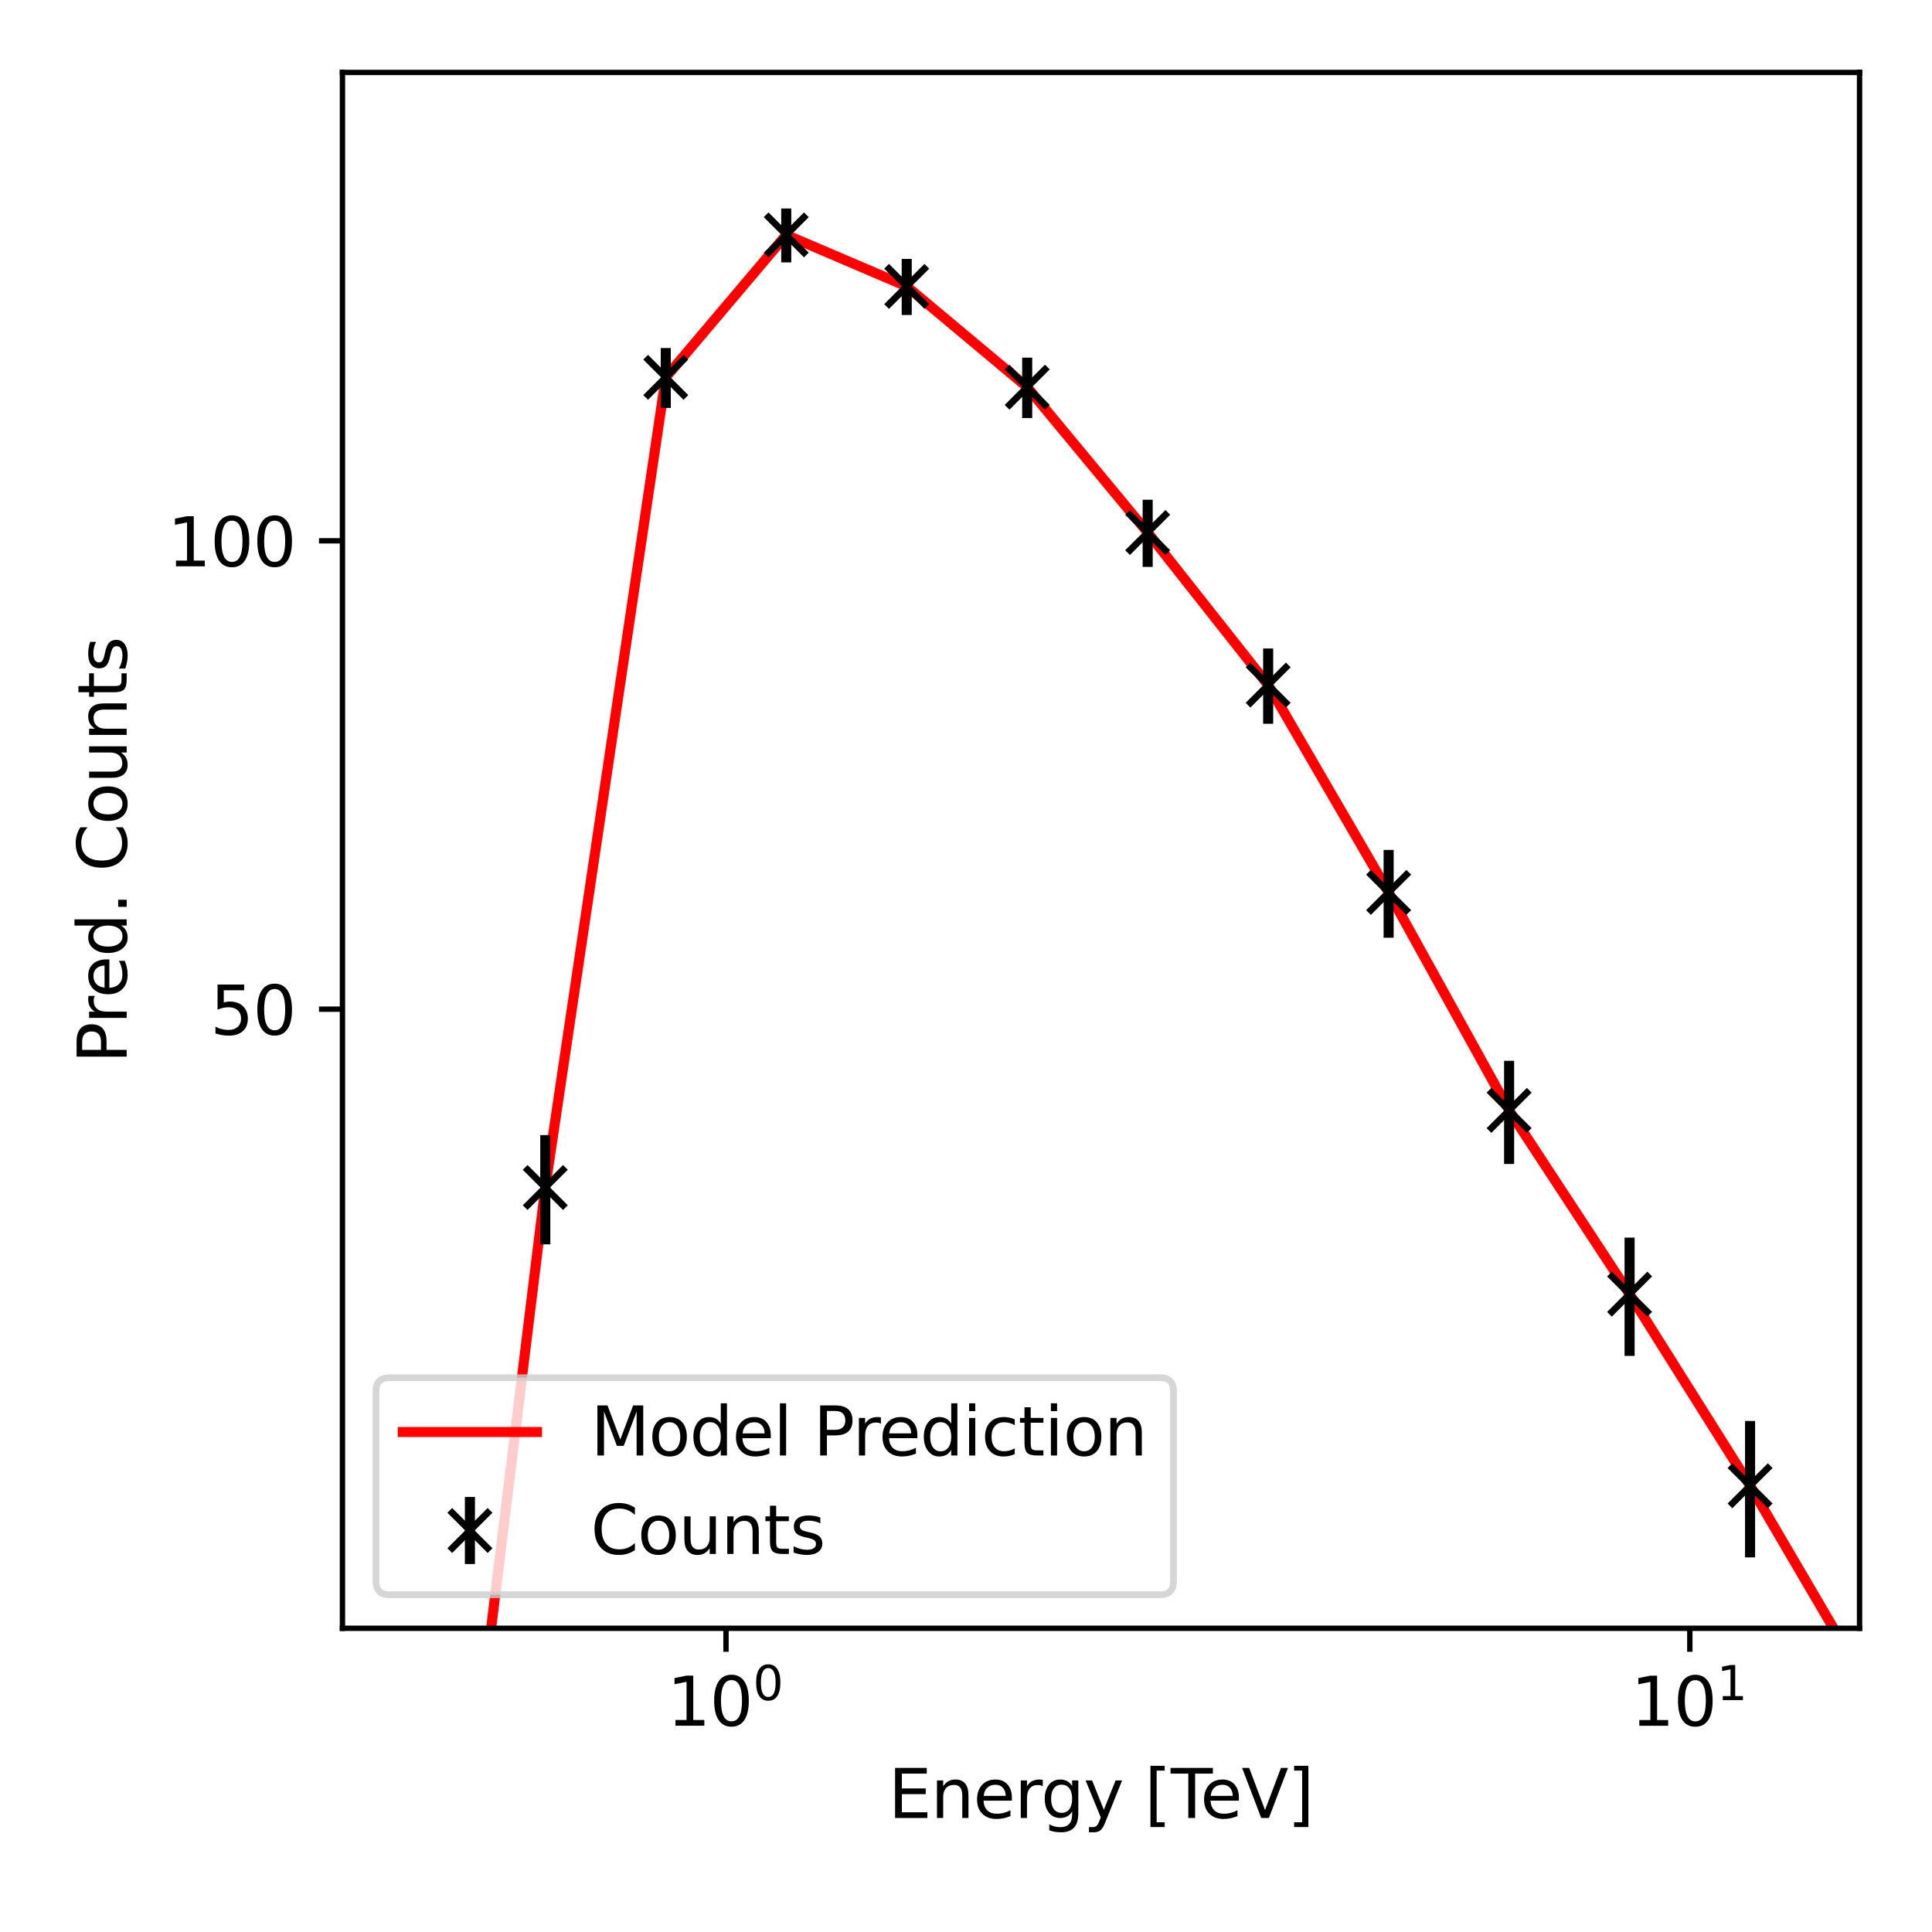 <?xml version="1.0" encoding="utf-8" standalone="no"?>
<!DOCTYPE svg PUBLIC "-//W3C//DTD SVG 1.1//EN"
  "http://www.w3.org/Graphics/SVG/1.1/DTD/svg11.dtd">
<svg xmlns:xlink="http://www.w3.org/1999/xlink" width="288pt" height="288pt" viewBox="0 0 288 288" xmlns="http://www.w3.org/2000/svg" version="1.1">
 <defs>
  <style type="text/css">*{stroke-linejoin: round; stroke-linecap: butt}</style>
 </defs>
 <g id="figure_1">
  <g id="patch_1">
   <path d="M 0 288 
L 288 288 
L 288 0 
L 0 0 
z
" style="fill: #ffffff"/>
  </g>
  <g id="axes_1">
   <g id="patch_2">
    <path d="M 51.05 242.728 
L 277.2 242.728 
L 277.2 10.8 
L 51.05 10.8 
z
" style="fill: #ffffff"/>
   </g>
   <g id="matplotlib.axis_1">
    <g id="xtick_1">
     <g id="line2d_1">
      <defs>
       <path id="m5dd4afa6e6" d="M 0 0 
L 0 3.5 
" style="stroke: #000000; stroke-width: 0.8"/>
      </defs>
      <g>
       <use xlink:href="#m5dd4afa6e6" x="108.224" y="242.728" style="stroke: #000000; stroke-width: 0.8"/>
      </g>
     </g>
     <g id="text_1">
      <!-- $\mathdefault{10^{0}}$ -->
      <g transform="translate(99.424 257.326) scale(0.1 -0.1)">
       <defs>
        <path id="DejaVuSans-31" d="M 794 531 
L 1825 531 
L 1825 4091 
L 703 3866 
L 703 4441 
L 1819 4666 
L 2450 4666 
L 2450 531 
L 3481 531 
L 3481 0 
L 794 0 
L 794 531 
z
" transform="scale(0.016)"/>
        <path id="DejaVuSans-30" d="M 2034 4250 
Q 1547 4250 1301 3770 
Q 1056 3291 1056 2328 
Q 1056 1369 1301 889 
Q 1547 409 2034 409 
Q 2525 409 2770 889 
Q 3016 1369 3016 2328 
Q 3016 3291 2770 3770 
Q 2525 4250 2034 4250 
z
M 2034 4750 
Q 2819 4750 3233 4129 
Q 3647 3509 3647 2328 
Q 3647 1150 3233 529 
Q 2819 -91 2034 -91 
Q 1250 -91 836 529 
Q 422 1150 422 2328 
Q 422 3509 836 4129 
Q 1250 4750 2034 4750 
z
" transform="scale(0.016)"/>
       </defs>
       <use xlink:href="#DejaVuSans-31" transform="translate(0 0.766)"/>
       <use xlink:href="#DejaVuSans-30" transform="translate(63.623 0.766)"/>
       <use xlink:href="#DejaVuSans-30" transform="translate(128.203 39.047) scale(0.7)"/>
      </g>
     </g>
    </g>
    <g id="xtick_2">
     <g id="line2d_2">
      <g>
       <use xlink:href="#m5dd4afa6e6" x="251.9" y="242.728" style="stroke: #000000; stroke-width: 0.8"/>
      </g>
     </g>
     <g id="text_2">
      <!-- $\mathdefault{10^{1}}$ -->
      <g transform="translate(243.1 257.326) scale(0.1 -0.1)">
       <use xlink:href="#DejaVuSans-31" transform="translate(0 0.684)"/>
       <use xlink:href="#DejaVuSans-30" transform="translate(63.623 0.684)"/>
       <use xlink:href="#DejaVuSans-31" transform="translate(128.203 38.966) scale(0.7)"/>
      </g>
     </g>
    </g>
    <g id="text_3">
     <!-- Energy [TeV] -->
     <g transform="translate(132.427 271.005) scale(0.1 -0.1)">
      <defs>
       <path id="DejaVuSans-45" d="M 628 4666 
L 3578 4666 
L 3578 4134 
L 1259 4134 
L 1259 2753 
L 3481 2753 
L 3481 2222 
L 1259 2222 
L 1259 531 
L 3634 531 
L 3634 0 
L 628 0 
L 628 4666 
z
" transform="scale(0.016)"/>
       <path id="DejaVuSans-6e" d="M 3513 2113 
L 3513 0 
L 2938 0 
L 2938 2094 
Q 2938 2591 2744 2837 
Q 2550 3084 2163 3084 
Q 1697 3084 1428 2787 
Q 1159 2491 1159 1978 
L 1159 0 
L 581 0 
L 581 3500 
L 1159 3500 
L 1159 2956 
Q 1366 3272 1645 3428 
Q 1925 3584 2291 3584 
Q 2894 3584 3203 3211 
Q 3513 2838 3513 2113 
z
" transform="scale(0.016)"/>
       <path id="DejaVuSans-65" d="M 3597 1894 
L 3597 1613 
L 953 1613 
Q 991 1019 1311 708 
Q 1631 397 2203 397 
Q 2534 397 2845 478 
Q 3156 559 3463 722 
L 3463 178 
Q 3153 47 2828 -22 
Q 2503 -91 2169 -91 
Q 1331 -91 842 396 
Q 353 884 353 1716 
Q 353 2575 817 3079 
Q 1281 3584 2069 3584 
Q 2775 3584 3186 3129 
Q 3597 2675 3597 1894 
z
M 3022 2063 
Q 3016 2534 2758 2815 
Q 2500 3097 2075 3097 
Q 1594 3097 1305 2825 
Q 1016 2553 972 2059 
L 3022 2063 
z
" transform="scale(0.016)"/>
       <path id="DejaVuSans-72" d="M 2631 2963 
Q 2534 3019 2420 3045 
Q 2306 3072 2169 3072 
Q 1681 3072 1420 2755 
Q 1159 2438 1159 1844 
L 1159 0 
L 581 0 
L 581 3500 
L 1159 3500 
L 1159 2956 
Q 1341 3275 1631 3429 
Q 1922 3584 2338 3584 
Q 2397 3584 2469 3576 
Q 2541 3569 2628 3553 
L 2631 2963 
z
" transform="scale(0.016)"/>
       <path id="DejaVuSans-67" d="M 2906 1791 
Q 2906 2416 2648 2759 
Q 2391 3103 1925 3103 
Q 1463 3103 1205 2759 
Q 947 2416 947 1791 
Q 947 1169 1205 825 
Q 1463 481 1925 481 
Q 2391 481 2648 825 
Q 2906 1169 2906 1791 
z
M 3481 434 
Q 3481 -459 3084 -895 
Q 2688 -1331 1869 -1331 
Q 1566 -1331 1297 -1286 
Q 1028 -1241 775 -1147 
L 775 -588 
Q 1028 -725 1275 -790 
Q 1522 -856 1778 -856 
Q 2344 -856 2625 -561 
Q 2906 -266 2906 331 
L 2906 616 
Q 2728 306 2450 153 
Q 2172 0 1784 0 
Q 1141 0 747 490 
Q 353 981 353 1791 
Q 353 2603 747 3093 
Q 1141 3584 1784 3584 
Q 2172 3584 2450 3431 
Q 2728 3278 2906 2969 
L 2906 3500 
L 3481 3500 
L 3481 434 
z
" transform="scale(0.016)"/>
       <path id="DejaVuSans-79" d="M 2059 -325 
Q 1816 -950 1584 -1140 
Q 1353 -1331 966 -1331 
L 506 -1331 
L 506 -850 
L 844 -850 
Q 1081 -850 1212 -737 
Q 1344 -625 1503 -206 
L 1606 56 
L 191 3500 
L 800 3500 
L 1894 763 
L 2988 3500 
L 3597 3500 
L 2059 -325 
z
" transform="scale(0.016)"/>
       <path id="DejaVuSans-20" transform="scale(0.016)"/>
       <path id="DejaVuSans-5b" d="M 550 4863 
L 1875 4863 
L 1875 4416 
L 1125 4416 
L 1125 -397 
L 1875 -397 
L 1875 -844 
L 550 -844 
L 550 4863 
z
" transform="scale(0.016)"/>
       <path id="DejaVuSans-54" d="M -19 4666 
L 3928 4666 
L 3928 4134 
L 2272 4134 
L 2272 0 
L 1638 0 
L 1638 4134 
L -19 4134 
L -19 4666 
z
" transform="scale(0.016)"/>
       <path id="DejaVuSans-56" d="M 1831 0 
L 50 4666 
L 709 4666 
L 2188 738 
L 3669 4666 
L 4325 4666 
L 2547 0 
L 1831 0 
z
" transform="scale(0.016)"/>
       <path id="DejaVuSans-5d" d="M 1947 4863 
L 1947 -844 
L 622 -844 
L 622 -397 
L 1369 -397 
L 1369 4416 
L 622 4416 
L 622 4863 
L 1947 4863 
z
" transform="scale(0.016)"/>
      </defs>
      <use xlink:href="#DejaVuSans-45"/>
      <use xlink:href="#DejaVuSans-6e" x="63.184"/>
      <use xlink:href="#DejaVuSans-65" x="126.562"/>
      <use xlink:href="#DejaVuSans-72" x="188.086"/>
      <use xlink:href="#DejaVuSans-67" x="227.449"/>
      <use xlink:href="#DejaVuSans-79" x="290.926"/>
      <use xlink:href="#DejaVuSans-20" x="350.105"/>
      <use xlink:href="#DejaVuSans-5b" x="381.893"/>
      <use xlink:href="#DejaVuSans-54" x="420.906"/>
      <use xlink:href="#DejaVuSans-65" x="464.99"/>
      <use xlink:href="#DejaVuSans-56" x="526.514"/>
      <use xlink:href="#DejaVuSans-5d" x="594.922"/>
     </g>
    </g>
   </g>
   <g id="matplotlib.axis_2">
    <g id="ytick_1">
     <g id="line2d_3">
      <defs>
       <path id="m958741fd2e" d="M 0 0 
L -3.5 0 
" style="stroke: #000000; stroke-width: 0.8"/>
      </defs>
      <g>
       <use xlink:href="#m958741fd2e" x="51.05" y="150.435" style="stroke: #000000; stroke-width: 0.8"/>
      </g>
     </g>
     <g id="text_4">
      <!-- 50 -->
      <g transform="translate(31.325 154.234) scale(0.1 -0.1)">
       <defs>
        <path id="DejaVuSans-35" d="M 691 4666 
L 3169 4666 
L 3169 4134 
L 1269 4134 
L 1269 2991 
Q 1406 3038 1543 3061 
Q 1681 3084 1819 3084 
Q 2600 3084 3056 2656 
Q 3513 2228 3513 1497 
Q 3513 744 3044 326 
Q 2575 -91 1722 -91 
Q 1428 -91 1123 -41 
Q 819 9 494 109 
L 494 744 
Q 775 591 1075 516 
Q 1375 441 1709 441 
Q 2250 441 2565 725 
Q 2881 1009 2881 1497 
Q 2881 1984 2565 2268 
Q 2250 2553 1709 2553 
Q 1456 2553 1204 2497 
Q 953 2441 691 2322 
L 691 4666 
z
" transform="scale(0.016)"/>
       </defs>
       <use xlink:href="#DejaVuSans-35"/>
       <use xlink:href="#DejaVuSans-30" x="63.623"/>
      </g>
     </g>
    </g>
    <g id="ytick_2">
     <g id="line2d_4">
      <g>
       <use xlink:href="#m958741fd2e" x="51.05" y="80.617" style="stroke: #000000; stroke-width: 0.8"/>
      </g>
     </g>
     <g id="text_5">
      <!-- 100 -->
      <g transform="translate(24.962 84.417) scale(0.1 -0.1)">
       <use xlink:href="#DejaVuSans-31"/>
       <use xlink:href="#DejaVuSans-30" x="63.623"/>
       <use xlink:href="#DejaVuSans-30" x="127.246"/>
      </g>
     </g>
    </g>
    <g id="text_6">
     <!-- Pred. Counts -->
     <g transform="translate(18.883 158.516) rotate(-90) scale(0.1 -0.1)">
      <defs>
       <path id="DejaVuSans-50" d="M 1259 4147 
L 1259 2394 
L 2053 2394 
Q 2494 2394 2734 2622 
Q 2975 2850 2975 3272 
Q 2975 3691 2734 3919 
Q 2494 4147 2053 4147 
L 1259 4147 
z
M 628 4666 
L 2053 4666 
Q 2838 4666 3239 4311 
Q 3641 3956 3641 3272 
Q 3641 2581 3239 2228 
Q 2838 1875 2053 1875 
L 1259 1875 
L 1259 0 
L 628 0 
L 628 4666 
z
" transform="scale(0.016)"/>
       <path id="DejaVuSans-64" d="M 2906 2969 
L 2906 4863 
L 3481 4863 
L 3481 0 
L 2906 0 
L 2906 525 
Q 2725 213 2448 61 
Q 2172 -91 1784 -91 
Q 1150 -91 751 415 
Q 353 922 353 1747 
Q 353 2572 751 3078 
Q 1150 3584 1784 3584 
Q 2172 3584 2448 3432 
Q 2725 3281 2906 2969 
z
M 947 1747 
Q 947 1113 1208 752 
Q 1469 391 1925 391 
Q 2381 391 2643 752 
Q 2906 1113 2906 1747 
Q 2906 2381 2643 2742 
Q 2381 3103 1925 3103 
Q 1469 3103 1208 2742 
Q 947 2381 947 1747 
z
" transform="scale(0.016)"/>
       <path id="DejaVuSans-2e" d="M 684 794 
L 1344 794 
L 1344 0 
L 684 0 
L 684 794 
z
" transform="scale(0.016)"/>
       <path id="DejaVuSans-43" d="M 4122 4306 
L 4122 3641 
Q 3803 3938 3442 4084 
Q 3081 4231 2675 4231 
Q 1875 4231 1450 3742 
Q 1025 3253 1025 2328 
Q 1025 1406 1450 917 
Q 1875 428 2675 428 
Q 3081 428 3442 575 
Q 3803 722 4122 1019 
L 4122 359 
Q 3791 134 3420 21 
Q 3050 -91 2638 -91 
Q 1578 -91 968 557 
Q 359 1206 359 2328 
Q 359 3453 968 4101 
Q 1578 4750 2638 4750 
Q 3056 4750 3426 4639 
Q 3797 4528 4122 4306 
z
" transform="scale(0.016)"/>
       <path id="DejaVuSans-6f" d="M 1959 3097 
Q 1497 3097 1228 2736 
Q 959 2375 959 1747 
Q 959 1119 1226 758 
Q 1494 397 1959 397 
Q 2419 397 2687 759 
Q 2956 1122 2956 1747 
Q 2956 2369 2687 2733 
Q 2419 3097 1959 3097 
z
M 1959 3584 
Q 2709 3584 3137 3096 
Q 3566 2609 3566 1747 
Q 3566 888 3137 398 
Q 2709 -91 1959 -91 
Q 1206 -91 779 398 
Q 353 888 353 1747 
Q 353 2609 779 3096 
Q 1206 3584 1959 3584 
z
" transform="scale(0.016)"/>
       <path id="DejaVuSans-75" d="M 544 1381 
L 544 3500 
L 1119 3500 
L 1119 1403 
Q 1119 906 1312 657 
Q 1506 409 1894 409 
Q 2359 409 2629 706 
Q 2900 1003 2900 1516 
L 2900 3500 
L 3475 3500 
L 3475 0 
L 2900 0 
L 2900 538 
Q 2691 219 2414 64 
Q 2138 -91 1772 -91 
Q 1169 -91 856 284 
Q 544 659 544 1381 
z
M 1991 3584 
L 1991 3584 
z
" transform="scale(0.016)"/>
       <path id="DejaVuSans-74" d="M 1172 4494 
L 1172 3500 
L 2356 3500 
L 2356 3053 
L 1172 3053 
L 1172 1153 
Q 1172 725 1289 603 
Q 1406 481 1766 481 
L 2356 481 
L 2356 0 
L 1766 0 
Q 1100 0 847 248 
Q 594 497 594 1153 
L 594 3053 
L 172 3053 
L 172 3500 
L 594 3500 
L 594 4494 
L 1172 4494 
z
" transform="scale(0.016)"/>
       <path id="DejaVuSans-73" d="M 2834 3397 
L 2834 2853 
Q 2591 2978 2328 3040 
Q 2066 3103 1784 3103 
Q 1356 3103 1142 2972 
Q 928 2841 928 2578 
Q 928 2378 1081 2264 
Q 1234 2150 1697 2047 
L 1894 2003 
Q 2506 1872 2764 1633 
Q 3022 1394 3022 966 
Q 3022 478 2636 193 
Q 2250 -91 1575 -91 
Q 1294 -91 989 -36 
Q 684 19 347 128 
L 347 722 
Q 666 556 975 473 
Q 1284 391 1588 391 
Q 1994 391 2212 530 
Q 2431 669 2431 922 
Q 2431 1156 2273 1281 
Q 2116 1406 1581 1522 
L 1381 1569 
Q 847 1681 609 1914 
Q 372 2147 372 2553 
Q 372 3047 722 3315 
Q 1072 3584 1716 3584 
Q 2034 3584 2315 3537 
Q 2597 3491 2834 3397 
z
" transform="scale(0.016)"/>
      </defs>
      <use xlink:href="#DejaVuSans-50"/>
      <use xlink:href="#DejaVuSans-72" x="58.553"/>
      <use xlink:href="#DejaVuSans-65" x="97.416"/>
      <use xlink:href="#DejaVuSans-64" x="158.939"/>
      <use xlink:href="#DejaVuSans-2e" x="222.416"/>
      <use xlink:href="#DejaVuSans-20" x="254.203"/>
      <use xlink:href="#DejaVuSans-43" x="285.99"/>
      <use xlink:href="#DejaVuSans-6f" x="355.814"/>
      <use xlink:href="#DejaVuSans-75" x="416.996"/>
      <use xlink:href="#DejaVuSans-6e" x="480.375"/>
      <use xlink:href="#DejaVuSans-74" x="543.754"/>
      <use xlink:href="#DejaVuSans-73" x="582.963"/>
     </g>
    </g>
   </g>
   <g id="line2d_5">
    <path d="M 67.529 289 
L 81.285 177.021 
L 99.245 56.248 
L 117.204 35.018 
L 135.163 42.691 
L 153.123 57.715 
L 171.082 79.38 
L 189.042 102.121 
L 207.001 133.029 
L 224.961 165.526 
L 242.92 192.916 
L 260.88 221.48 
L 278.839 252.138 
L 289 271.08 
" clip-path="url(#p50beff6c25)" style="fill: none; stroke: #ff0000; stroke-width: 1.5; stroke-linecap: square"/>
   </g>
   <g id="LineCollection_1">
    <path clip-path="url(#p50beff6c25)" style="fill: none; stroke: #000000; stroke-width: 1.5"/>
    <path clip-path="url(#p50beff6c25)" style="fill: none; stroke: #000000; stroke-width: 1.5"/>
    <path clip-path="url(#p50beff6c25)" style="fill: none; stroke: #000000; stroke-width: 1.5"/>
    <path clip-path="url(#p50beff6c25)" style="fill: none; stroke: #000000; stroke-width: 1.5"/>
    <path clip-path="url(#p50beff6c25)" style="fill: none; stroke: #000000; stroke-width: 1.5"/>
    <path clip-path="url(#p50beff6c25)" style="fill: none; stroke: #000000; stroke-width: 1.5"/>
    <path d="M 81.285 185.495 
L 81.285 169.205 
" clip-path="url(#p50beff6c25)" style="fill: none; stroke: #000000; stroke-width: 1.5"/>
    <path d="M 99.245 60.813 
L 99.245 51.882 
" clip-path="url(#p50beff6c25)" style="fill: none; stroke: #000000; stroke-width: 1.5"/>
    <path d="M 117.204 39.116 
L 117.204 31.08 
" clip-path="url(#p50beff6c25)" style="fill: none; stroke: #000000; stroke-width: 1.5"/>
    <path d="M 135.163 46.952 
L 135.163 38.603 
" clip-path="url(#p50beff6c25)" style="fill: none; stroke: #000000; stroke-width: 1.5"/>
    <path d="M 153.123 62.314 
L 153.123 53.318 
" clip-path="url(#p50beff6c25)" style="fill: none; stroke: #000000; stroke-width: 1.5"/>
    <path d="M 171.082 84.514 
L 171.082 74.495 
" clip-path="url(#p50beff6c25)" style="fill: none; stroke: #000000; stroke-width: 1.5"/>
    <path d="M 189.042 107.887 
L 189.042 96.668 
" clip-path="url(#p50beff6c25)" style="fill: none; stroke: #000000; stroke-width: 1.5"/>
    <path d="M 207.001 139.784 
L 207.001 126.7 
" clip-path="url(#p50beff6c25)" style="fill: none; stroke: #000000; stroke-width: 1.5"/>
    <path d="M 224.961 173.511 
L 224.961 158.128 
" clip-path="url(#p50beff6c25)" style="fill: none; stroke: #000000; stroke-width: 1.5"/>
    <path d="M 242.92 202.119 
L 242.92 184.485 
" clip-path="url(#p50beff6c25)" style="fill: none; stroke: #000000; stroke-width: 1.5"/>
    <path d="M 260.88 232.161 
L 260.88 211.824 
" clip-path="url(#p50beff6c25)" style="fill: none; stroke: #000000; stroke-width: 1.5"/>
    <path d="M 278.839 264.689 
L 278.839 240.98 
" clip-path="url(#p50beff6c25)" style="fill: none; stroke: #000000; stroke-width: 1.5"/>
    <path clip-path="url(#p50beff6c25)" style="fill: none; stroke: #000000; stroke-width: 1.5"/>
    <path clip-path="url(#p50beff6c25)" style="fill: none; stroke: #000000; stroke-width: 1.5"/>
    <path clip-path="url(#p50beff6c25)" style="fill: none; stroke: #000000; stroke-width: 1.5"/>
    <path clip-path="url(#p50beff6c25)" style="fill: none; stroke: #000000; stroke-width: 1.5"/>
    <path clip-path="url(#p50beff6c25)" style="fill: none; stroke: #000000; stroke-width: 1.5"/>
    <path clip-path="url(#p50beff6c25)" style="fill: none; stroke: #000000; stroke-width: 1.5"/>
   </g>
   <g id="line2d_6">
    <defs>
     <path id="m1c3011dde0" d="M -3 3 
L 3 -3 
M -3 -3 
L 3 3 
" style="stroke: #000000"/>
    </defs>
    <g clip-path="url(#p50beff6c25)">
     <use xlink:href="#m1c3011dde0" x="61.746" y="20737" style="stroke: #000000"/>
     <use xlink:href="#m1c3011dde0" x="63.326" y="323.214" style="stroke: #000000"/>
     <use xlink:href="#m1c3011dde0" x="81.285" y="177.021" style="stroke: #000000"/>
     <use xlink:href="#m1c3011dde0" x="99.245" y="56.248" style="stroke: #000000"/>
     <use xlink:href="#m1c3011dde0" x="117.204" y="35.018" style="stroke: #000000"/>
     <use xlink:href="#m1c3011dde0" x="135.163" y="42.691" style="stroke: #000000"/>
     <use xlink:href="#m1c3011dde0" x="153.123" y="57.715" style="stroke: #000000"/>
     <use xlink:href="#m1c3011dde0" x="171.082" y="79.38" style="stroke: #000000"/>
     <use xlink:href="#m1c3011dde0" x="189.042" y="102.121" style="stroke: #000000"/>
     <use xlink:href="#m1c3011dde0" x="207.001" y="133.029" style="stroke: #000000"/>
     <use xlink:href="#m1c3011dde0" x="224.961" y="165.526" style="stroke: #000000"/>
     <use xlink:href="#m1c3011dde0" x="242.92" y="192.916" style="stroke: #000000"/>
     <use xlink:href="#m1c3011dde0" x="260.88" y="221.48" style="stroke: #000000"/>
     <use xlink:href="#m1c3011dde0" x="278.839" y="252.138" style="stroke: #000000"/>
     <use xlink:href="#m1c3011dde0" x="296.799" y="285.617" style="stroke: #000000"/>
     <use xlink:href="#m1c3011dde0" x="314.758" y="318.429" style="stroke: #000000"/>
     <use xlink:href="#m1c3011dde0" x="332.718" y="354.686" style="stroke: #000000"/>
     <use xlink:href="#m1c3011dde0" x="350.677" y="390.562" style="stroke: #000000"/>
     <use xlink:href="#m1c3011dde0" x="368.636" y="430.881" style="stroke: #000000"/>
     <use xlink:href="#m1c3011dde0" x="386.596" y="3971.404" style="stroke: #000000"/>
    </g>
   </g>
   <g id="patch_3">
    <path d="M 51.05 242.728 
L 51.05 10.8 
" style="fill: none; stroke: #000000; stroke-width: 0.8; stroke-linejoin: miter; stroke-linecap: square"/>
   </g>
   <g id="patch_4">
    <path d="M 277.2 242.728 
L 277.2 10.8 
" style="fill: none; stroke: #000000; stroke-width: 0.8; stroke-linejoin: miter; stroke-linecap: square"/>
   </g>
   <g id="patch_5">
    <path d="M 51.05 242.728 
L 277.2 242.728 
" style="fill: none; stroke: #000000; stroke-width: 0.8; stroke-linejoin: miter; stroke-linecap: square"/>
   </g>
   <g id="patch_6">
    <path d="M 51.05 10.8 
L 277.2 10.8 
" style="fill: none; stroke: #000000; stroke-width: 0.8; stroke-linejoin: miter; stroke-linecap: square"/>
   </g>
   <g id="legend_1">
    <g id="patch_7">
     <path d="M 58.05 237.728 
L 172.928 237.728 
Q 174.928 237.728 174.928 235.728 
L 174.928 207.372 
Q 174.928 205.372 172.928 205.372 
L 58.05 205.372 
Q 56.05 205.372 56.05 207.372 
L 56.05 235.728 
Q 56.05 237.728 58.05 237.728 
z
" style="fill: #ffffff; opacity: 0.8; stroke: #cccccc; stroke-linejoin: miter"/>
    </g>
    <g id="line2d_7">
     <path d="M 60.05 213.47 
L 70.05 213.47 
L 80.05 213.47 
" style="fill: none; stroke: #ff0000; stroke-width: 1.5; stroke-linecap: square"/>
    </g>
    <g id="text_7">
     <!-- Model Prediction -->
     <g transform="translate(88.05 216.97) scale(0.1 -0.1)">
      <defs>
       <path id="DejaVuSans-4d" d="M 628 4666 
L 1569 4666 
L 2759 1491 
L 3956 4666 
L 4897 4666 
L 4897 0 
L 4281 0 
L 4281 4097 
L 3078 897 
L 2444 897 
L 1241 4097 
L 1241 0 
L 628 0 
L 628 4666 
z
" transform="scale(0.016)"/>
       <path id="DejaVuSans-6c" d="M 603 4863 
L 1178 4863 
L 1178 0 
L 603 0 
L 603 4863 
z
" transform="scale(0.016)"/>
       <path id="DejaVuSans-69" d="M 603 3500 
L 1178 3500 
L 1178 0 
L 603 0 
L 603 3500 
z
M 603 4863 
L 1178 4863 
L 1178 4134 
L 603 4134 
L 603 4863 
z
" transform="scale(0.016)"/>
       <path id="DejaVuSans-63" d="M 3122 3366 
L 3122 2828 
Q 2878 2963 2633 3030 
Q 2388 3097 2138 3097 
Q 1578 3097 1268 2742 
Q 959 2388 959 1747 
Q 959 1106 1268 751 
Q 1578 397 2138 397 
Q 2388 397 2633 464 
Q 2878 531 3122 666 
L 3122 134 
Q 2881 22 2623 -34 
Q 2366 -91 2075 -91 
Q 1284 -91 818 406 
Q 353 903 353 1747 
Q 353 2603 823 3093 
Q 1294 3584 2113 3584 
Q 2378 3584 2631 3529 
Q 2884 3475 3122 3366 
z
" transform="scale(0.016)"/>
      </defs>
      <use xlink:href="#DejaVuSans-4d"/>
      <use xlink:href="#DejaVuSans-6f" x="86.279"/>
      <use xlink:href="#DejaVuSans-64" x="147.461"/>
      <use xlink:href="#DejaVuSans-65" x="210.938"/>
      <use xlink:href="#DejaVuSans-6c" x="272.461"/>
      <use xlink:href="#DejaVuSans-20" x="300.244"/>
      <use xlink:href="#DejaVuSans-50" x="332.031"/>
      <use xlink:href="#DejaVuSans-72" x="390.584"/>
      <use xlink:href="#DejaVuSans-65" x="429.447"/>
      <use xlink:href="#DejaVuSans-64" x="490.971"/>
      <use xlink:href="#DejaVuSans-69" x="554.447"/>
      <use xlink:href="#DejaVuSans-63" x="582.23"/>
      <use xlink:href="#DejaVuSans-74" x="637.211"/>
      <use xlink:href="#DejaVuSans-69" x="676.42"/>
      <use xlink:href="#DejaVuSans-6f" x="704.203"/>
      <use xlink:href="#DejaVuSans-6e" x="765.385"/>
     </g>
    </g>
    <g id="LineCollection_2">
     <path d="M 70.05 233.148 
L 70.05 223.148 
" style="fill: none; stroke: #000000; stroke-width: 1.5"/>
    </g>
    <g id="line2d_8"/>
    <g id="line2d_9">
     <g>
      <use xlink:href="#m1c3011dde0" x="70.05" y="228.148" style="stroke: #000000"/>
     </g>
    </g>
    <g id="text_8">
     <!-- Counts -->
     <g transform="translate(88.05 231.648) scale(0.1 -0.1)">
      <use xlink:href="#DejaVuSans-43"/>
      <use xlink:href="#DejaVuSans-6f" x="69.824"/>
      <use xlink:href="#DejaVuSans-75" x="131.006"/>
      <use xlink:href="#DejaVuSans-6e" x="194.385"/>
      <use xlink:href="#DejaVuSans-74" x="257.764"/>
      <use xlink:href="#DejaVuSans-73" x="296.973"/>
     </g>
    </g>
   </g>
  </g>
 </g>
 <defs>
  <clipPath id="p50beff6c25">
   <rect x="51.05" y="10.8" width="226.15" height="231.928"/>
  </clipPath>
 </defs>
</svg>
